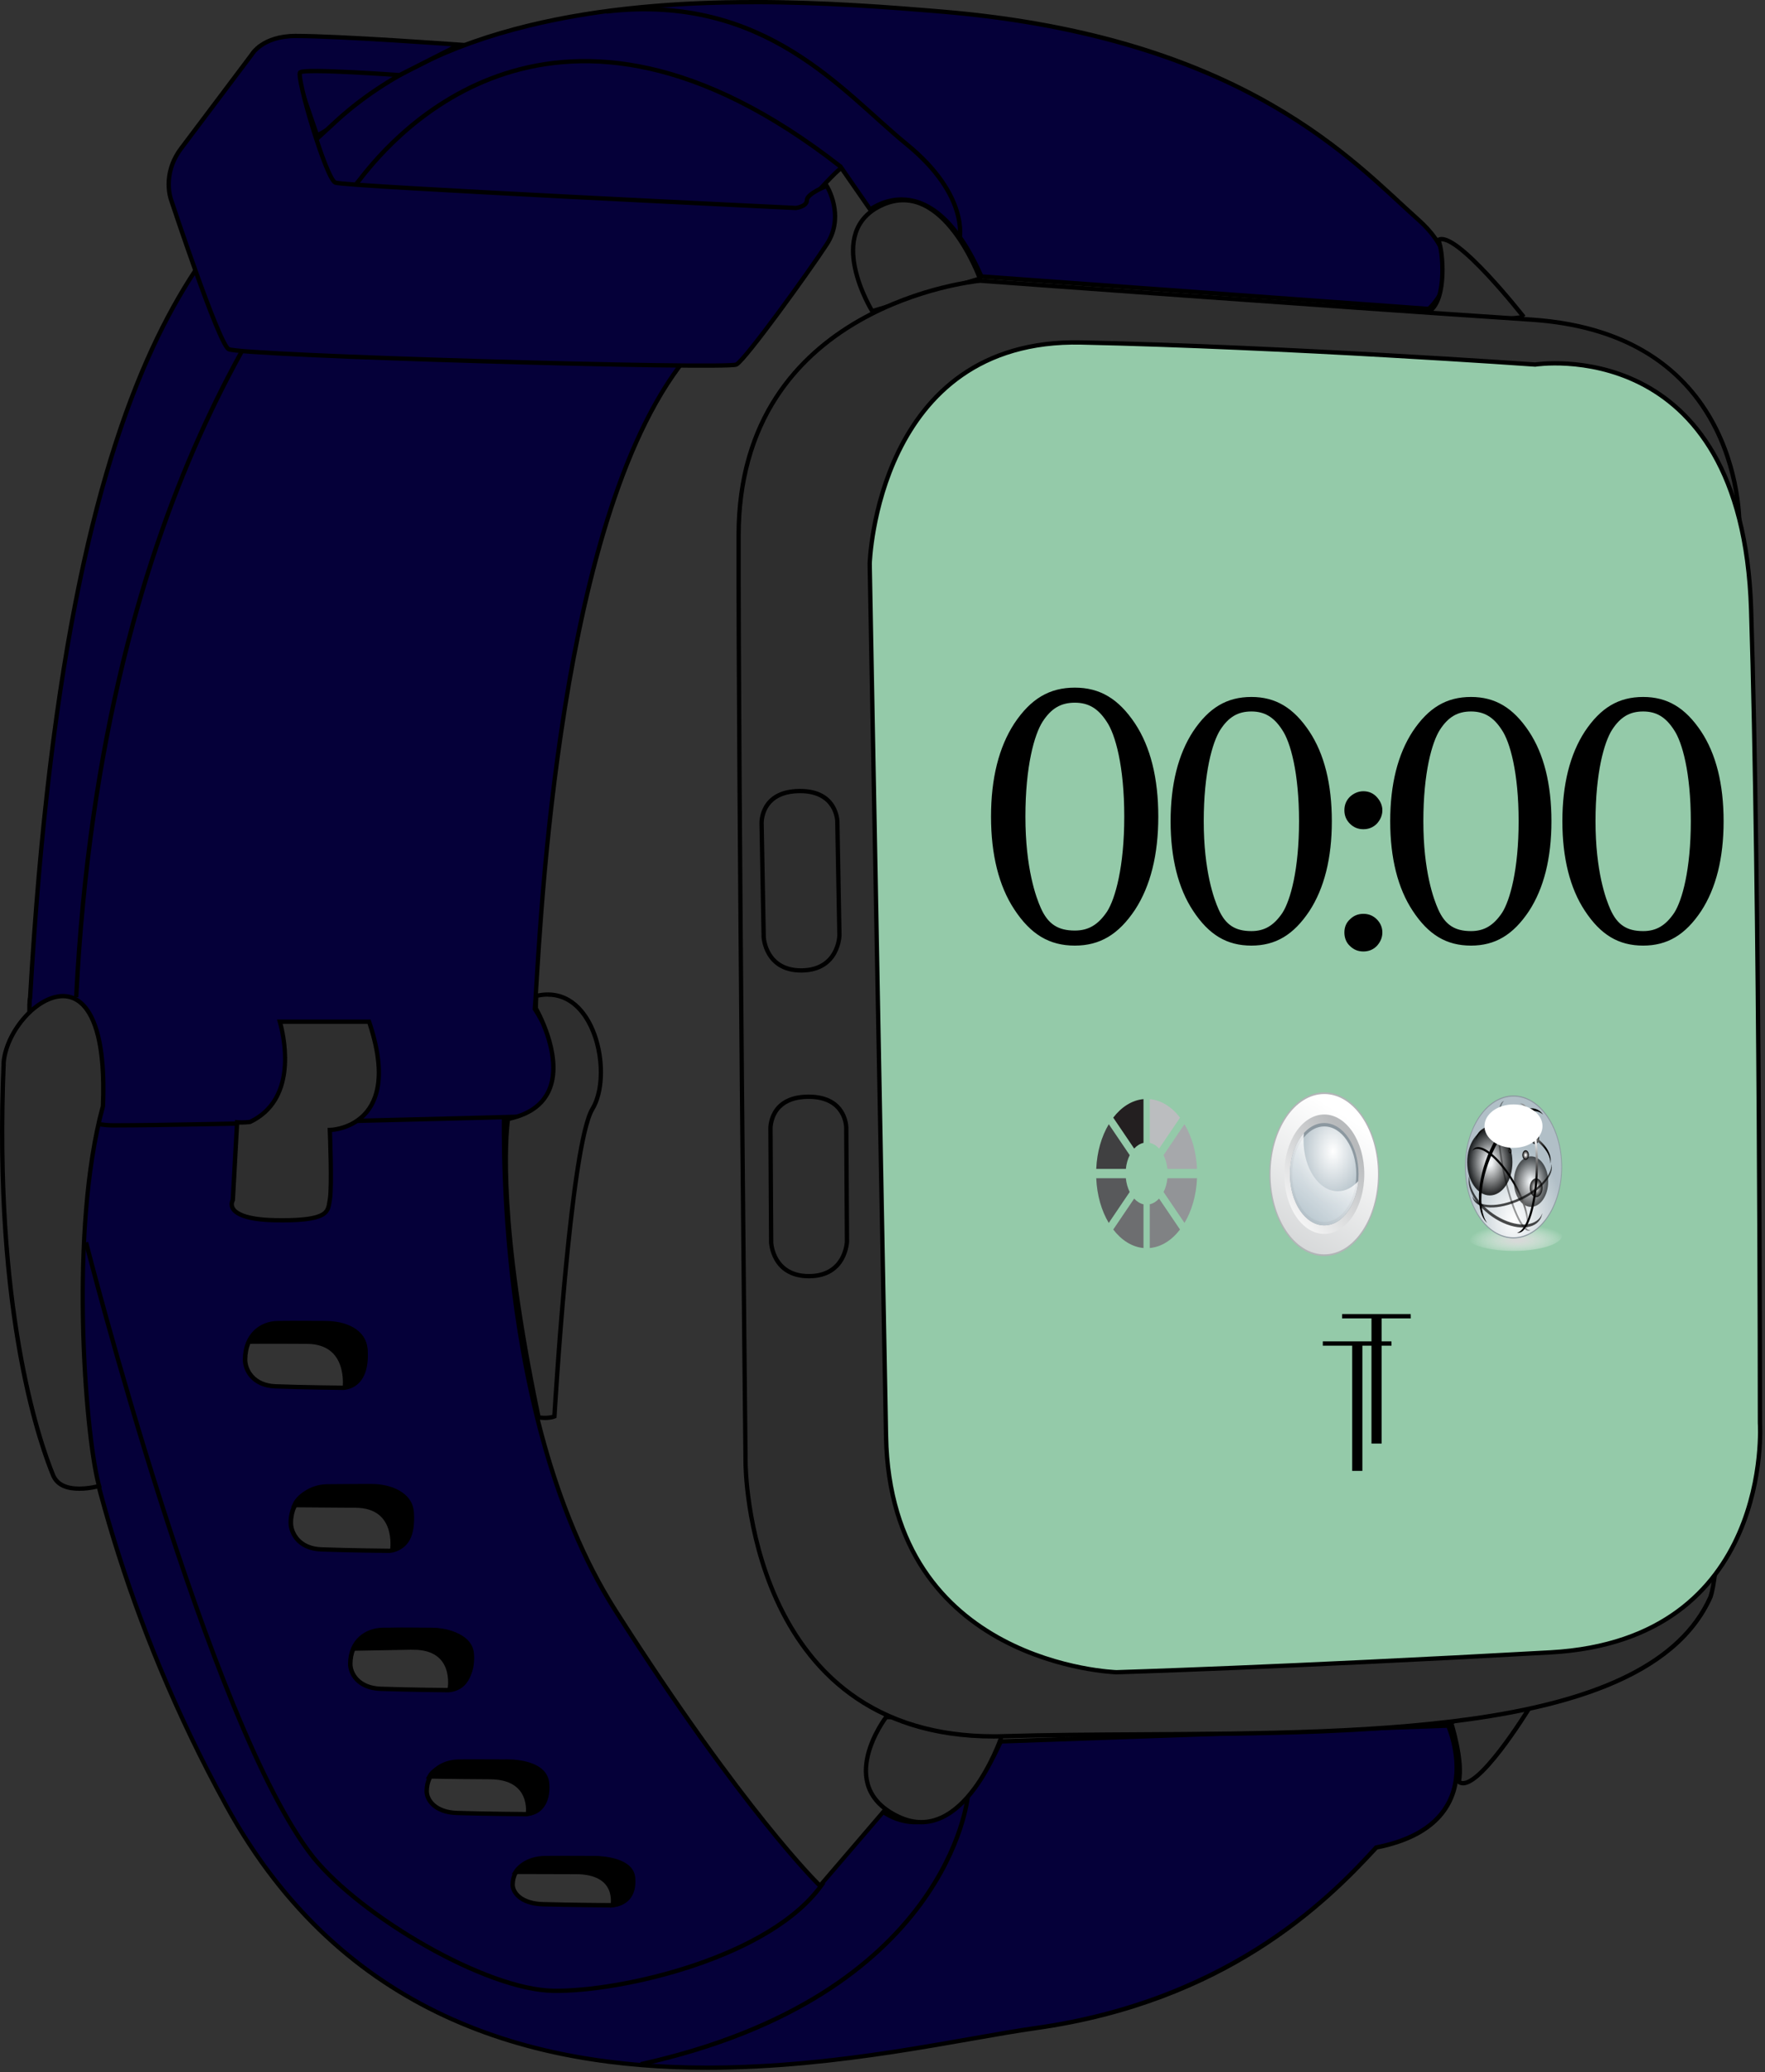 <svg width="409" height="480" viewBox="0 0 409 480" fill="none" xmlns="http://www.w3.org/2000/svg">
<rect x="0" y="0" width="409" height="480" fill="#333333" stroke="none"/>
<g clip-path="url(#clip0_17_670)">
<path d="M73.49 31.412L68.45 16.697C68.45 16.697 75.98 11.845 92.71 16.377C93.67 20.148 73.5 31.412 73.5 31.412H73.49Z" fill="#050039" stroke="black" stroke-miterlimit="10"/>
<path d="M163.93 479C187.03 479 209.2 475.098 225.38 472.257C230.95 471.276 235.76 470.426 239.94 469.846C286.42 463.313 309.94 437.743 318.79 428.109L318.9 427.989L319.06 427.959C327.47 426.279 333.09 422.757 335.77 417.485C339.52 410.112 336.3 401.469 335.6 399.758L231.92 403.42C224.89 418.866 217.29 422.117 212.15 422.117C208.4 422.117 205.65 420.446 204.67 419.746L190.01 436.843L189.63 436.473C189.46 436.303 171.89 419.046 142.58 373.038C114.55 329.04 116.66 259.112 116.95 252.22L12.98 255.771C12.46 262.134 7.51 336.633 52.55 418.506C74.94 459.212 111.38 479.01 163.94 479.01L163.93 479ZM137.4 430.42C139.49 430.42 146.34 430.75 146.69 435.062C146.85 437.013 146.45 438.553 145.51 439.644C144.39 440.944 142.74 441.295 141.55 441.365C141.38 441.365 132.15 441.305 125.78 441.125C120.57 440.984 118.73 438.303 118.76 436.543C118.83 432.371 122.59 430.47 126.28 430.42C127.48 430.41 129.07 430.4 130.67 430.4C133.8 430.4 136.92 430.42 137.01 430.42C137.01 430.42 137.16 430.42 137.41 430.42H137.4ZM117.49 408.061C119.58 408.061 126.43 408.432 126.78 413.233C126.95 415.534 126.49 417.315 125.44 418.526C124.32 419.816 122.76 420.176 121.65 420.256C121.46 420.256 112.24 420.186 105.87 419.986C100.66 419.826 98.82 416.855 98.85 414.894C98.92 410.242 102.68 408.111 106.37 408.071C107.57 408.061 109.16 408.051 110.76 408.051C113.89 408.051 117 408.071 117.1 408.071C117.1 408.071 117.25 408.071 117.5 408.071L117.49 408.061ZM99.79 377.559C104.1 377.559 108.81 379.11 109.08 383.482C109.51 390.344 105.64 391.395 103.95 391.525C103.73 391.525 94.53 391.445 88.16 391.215C82.95 391.025 81.11 387.633 81.14 385.392C81.21 380.06 84.97 377.619 88.65 377.559C89.85 377.539 91.44 377.539 93.04 377.539C96.16 377.539 99.27 377.559 99.38 377.559C99.38 377.559 99.53 377.559 99.78 377.559H99.79ZM86.02 344.256C90.33 344.256 95.04 345.927 95.31 350.609C95.72 357.711 92.27 359.072 90.18 359.252C89.95 359.252 80.75 359.172 74.39 358.922C69.19 358.722 67.34 355.08 67.37 352.68C67.44 347.277 71.62 344.396 75.72 344.326C79.25 344.276 85.45 344.266 85.61 344.266C85.61 344.266 85.77 344.266 86.02 344.266V344.256ZM75.43 306.491C79.74 306.491 84.45 308.162 84.72 312.844C85.13 319.947 81.68 321.307 79.59 321.487C79.36 321.487 70.16 321.407 63.8 321.157C58.6 320.957 56.75 317.316 56.78 314.915C56.85 309.182 60.61 306.561 64.29 306.501C65.49 306.481 67.09 306.481 68.68 306.481C71.8 306.481 74.9 306.501 75.02 306.501C75.02 306.501 75.18 306.501 75.42 306.501L75.43 306.491Z" fill="#050039"/>
<path d="M116.41 252.73L13.42 256.252C13.1 260.333 12.04 278.47 15.49 304.581C19.1 331.921 28.53 373.828 52.97 418.266C65.2 440.494 82.15 456.751 103.37 466.605C120.64 474.618 140.44 478.509 163.93 478.509C187.42 478.509 209.13 474.618 225.29 471.767C230.87 470.786 235.68 469.936 239.87 469.346C286.17 462.843 309.6 437.363 318.42 427.769L318.64 427.529L318.96 427.469C327.21 425.829 332.71 422.387 335.32 417.265C338.78 410.463 336.13 402.499 335.26 400.278L232.24 403.91C225.13 419.356 217.4 422.617 212.14 422.617C208.66 422.617 206.01 421.227 204.75 420.406L190.72 436.763L190.03 437.573L189.27 436.833C189.1 436.663 171.49 419.356 142.14 373.308C126.74 349.128 120.57 317.336 118.12 294.917C115.83 273.979 116.24 257.092 116.41 252.74M75 306.011C75.06 306.011 75.21 306.011 75.42 306.011C79.96 306.011 84.92 307.802 85.21 312.834C85.66 320.647 81.46 321.847 79.63 321.998H79.58H79.53C79.44 321.998 70.17 321.907 63.77 321.667C58.21 321.447 56.24 317.516 56.27 314.915C56.35 308.852 60.35 306.071 64.28 306.011C65.35 305.991 66.83 305.981 68.68 305.981C71.69 305.981 74.69 306.001 75 306.001M90.17 359.762H90.12C90.03 359.762 80.76 359.672 74.36 359.432C68.8 359.212 66.83 355.281 66.86 352.68C66.93 346.957 71.37 343.906 75.71 343.836C79.17 343.786 85.16 343.776 85.59 343.776C85.65 343.776 85.8 343.776 86.02 343.776C90.56 343.776 95.52 345.567 95.81 350.599C96.26 358.412 92.06 359.612 90.23 359.762H90.18M99.37 377.079C99.43 377.079 99.58 377.079 99.79 377.079C104.33 377.079 109.28 378.76 109.58 383.472C110.03 390.785 105.82 391.905 103.99 392.045H103.95H103.91C103.82 392.045 94.55 391.965 88.15 391.735C82.59 391.535 80.62 387.844 80.65 385.403C80.73 379.73 84.73 377.139 88.66 377.079C89.86 377.059 91.46 377.059 93.05 377.059C96.07 377.059 99.07 377.079 99.38 377.079M117.08 407.571C117.14 407.571 117.28 407.571 117.5 407.571C119.7 407.571 126.91 407.982 127.29 413.204C127.47 415.645 126.97 417.545 125.83 418.866C124.85 419.986 123.42 420.647 121.69 420.767H121.65H121.61C121.52 420.767 112.25 420.697 105.86 420.496C100.29 420.326 98.32 417.055 98.36 414.894C98.44 409.912 102.44 407.621 106.37 407.581C107.57 407.571 109.17 407.561 110.76 407.561C113.79 407.561 116.81 407.581 117.09 407.581M137.01 429.94C137.06 429.94 137.21 429.94 137.43 429.94C139.63 429.94 146.83 430.31 147.21 435.042C147.38 437.133 146.94 438.794 145.91 439.994C144.93 441.125 143.44 441.775 141.61 441.885H141.58H141.55C141.46 441.885 132.2 441.825 125.8 441.645C120.23 441.495 118.26 438.514 118.29 436.553C118.37 432.051 122.37 429.99 126.3 429.94C127.5 429.93 129.1 429.92 130.69 429.92C133.73 429.92 136.76 429.94 137.02 429.94M117.49 251.71C117.49 251.71 113.4 326.289 143.02 372.778C172.64 419.266 190 436.123 190 436.123L204.62 419.066C204.62 419.066 207.66 421.617 212.18 421.617C217.47 421.617 224.78 418.116 231.63 402.93L335.96 399.248C335.96 399.248 346.94 422.917 319.19 428.45C307.45 441.225 284.22 464.134 240.04 470.336C223.28 472.687 194.76 479.5 163.96 479.5C123.5 479.5 79.09 467.755 52.12 418.736C4.63 332.402 12.53 255.271 12.53 255.271L117.48 251.69L117.49 251.71ZM75.06 307.012C75.06 307.012 71.89 306.992 68.72 306.992C67.13 306.992 65.54 306.992 64.34 307.012C60.74 307.072 57.39 309.613 57.32 314.925C57.29 317.126 59 320.477 63.86 320.657C70.32 320.907 79.59 320.987 79.59 320.987C81.81 320.797 84.63 319.216 84.26 312.874C83.94 307.352 77.2 306.992 75.47 306.992C75.21 306.992 75.07 306.992 75.07 306.992L75.06 307.012ZM90.18 358.772C92.4 358.582 95.22 357.001 94.85 350.659C94.53 345.137 87.79 344.777 86.06 344.777C85.8 344.777 85.66 344.777 85.66 344.777C85.66 344.777 79.38 344.777 75.78 344.837C72.18 344.897 67.99 347.378 67.92 352.7C67.89 354.901 69.6 358.252 74.46 358.432C80.92 358.682 90.19 358.762 90.19 358.762L90.18 358.772ZM99.43 378.08C99.43 378.08 96.26 378.06 93.09 378.06C91.5 378.06 89.91 378.06 88.71 378.08C85.11 378.13 81.76 380.491 81.69 385.413C81.66 387.453 83.37 390.555 88.23 390.725C94.69 390.955 103.96 391.035 103.96 391.035C106.18 390.865 108.99 389.394 108.63 383.522C108.31 378.4 101.57 378.07 99.84 378.07C99.58 378.07 99.44 378.07 99.44 378.07L99.43 378.08ZM117.13 408.572C117.13 408.572 113.96 408.552 110.79 408.552C109.2 408.552 107.61 408.552 106.41 408.572C102.81 408.612 99.46 410.653 99.39 414.904C99.36 416.665 101.07 419.346 105.93 419.496C112.39 419.696 121.66 419.766 121.66 419.766C123.88 419.616 126.7 418.356 126.33 413.274C126.01 408.852 119.27 408.572 117.54 408.572C117.28 408.572 117.14 408.572 117.14 408.572H117.13ZM137.04 430.931C137.04 430.931 133.87 430.911 130.7 430.911C129.11 430.911 127.52 430.911 126.32 430.931C122.72 430.971 119.37 432.781 119.3 436.553C119.27 438.113 120.98 440.494 125.84 440.624C132.3 440.805 141.57 440.865 141.57 440.865C143.79 440.735 146.61 439.604 146.24 435.102C145.92 431.181 139.18 430.921 137.45 430.921C137.19 430.921 137.05 430.921 137.05 430.921L137.04 430.931Z" fill="black"/>
<path d="M26.39 260.703C46.69 260.703 118.36 258.752 121.75 258.662C122.43 258.282 126.66 255.761 128.09 250.569C129.4 245.787 128.03 240.175 124.02 233.882L123.93 233.742V233.572C124.04 232.442 124.16 230.551 124.32 227.92C128.65 156.862 139.73 108.833 157.23 85.174C186.04 46.238 194.22 39.495 194.55 39.235L194.97 38.905L201.66 48.549C202.67 47.839 205.34 46.228 208.92 46.228C213.81 46.228 220.98 49.329 227.41 64.055C242.19 65.116 326.31 71.228 331.07 71.568C331.81 70.888 335.11 67.597 335.19 62.855C335.26 58.833 333.04 54.801 328.61 50.86C327.33 49.73 325.97 48.459 324.5 47.098C308.72 32.493 282.32 8.053 218.35 2.701C205.57 1.63 190.6 0.49 174.69 0.49C129.33 0.49 97.47 9.694 77.29 28.621C75.31 30.472 73.29 32.273 71.15 34.183C58.99 45.008 45.21 57.282 33.24 85.374C19.32 118.037 10.73 165.705 6.99 231.091V231.161L6.97 231.221C6.75 231.902 6.21 245.167 12.46 253.75C15.82 258.362 20.51 260.703 26.41 260.703H26.39Z" fill="#050039"/>
<path d="M174.69 1C154.57 1 137.49 2.781 122.49 6.453C103.79 11.024 88.7 18.607 77.63 28.991C75.65 30.852 73.62 32.653 71.48 34.564C59.36 45.358 45.62 57.583 33.69 85.574C19.79 118.187 11.22 165.796 7.48 231.121V231.232L7.44 231.362C7.21 232.292 6.77 245.687 13.24 253.981C16.47 258.112 20.89 260.203 26.4 260.203C46.49 260.203 116.91 258.292 121.62 258.162C122.49 257.662 126.31 255.221 127.62 250.419C128.89 245.777 127.54 240.305 123.6 234.153L123.42 233.863L123.45 233.522C123.55 232.402 123.66 230.511 123.82 227.89C124.59 215.255 126.19 188.955 130.93 160.764C136.83 125.65 145.55 100.12 156.83 84.874C185.68 45.878 193.91 39.105 194.24 38.835L195.08 38.165L195.69 39.045L201.79 47.849C203.07 47.029 205.62 45.718 208.92 45.718C213.93 45.718 221.24 48.829 227.75 63.565C243.06 64.666 324.22 70.558 330.89 71.048C331.8 70.168 334.63 67.107 334.7 62.825C334.76 58.963 332.6 55.052 328.29 51.22C327.01 50.08 325.63 48.809 324.17 47.459C316.52 40.376 306.03 30.672 289.47 22.039C269.9 11.845 245.96 5.502 218.31 3.191C205.54 2.121 190.58 0.99 174.69 0.99M174.69 -0.01C191.13 -0.01 206.43 1.2 218.39 2.201C288.68 8.073 314.36 37.515 328.94 50.48C342.64 62.655 331.24 72.079 331.24 72.079C331.24 72.079 241.37 65.546 227.07 64.525C220.83 50.08 213.96 46.728 208.91 46.728C204.53 46.728 201.53 49.26 201.53 49.26L194.85 39.626C194.85 39.626 186.72 46.138 157.62 85.474C128.51 124.809 125.45 221.868 124.43 233.622C136.17 252.01 121.88 259.163 121.88 259.163C121.88 259.163 47.33 261.203 26.39 261.203C5.45 261.203 5.96 232.592 6.48 231.061C15.67 70.658 52.44 51.25 76.95 28.261C101.53 5.202 140.58 -5.80572e-06 174.69 -5.80572e-06V-0.01Z" fill="black"/>
<path d="M71.13 310.823C61.1 310.763 58 310.823 57.97 310.823C59.27 307.872 62.09 306.711 64.27 306.621C67.21 306.491 74.99 306.621 74.99 306.621C74.99 306.621 84.23 306.331 84.62 312.594C84.94 317.806 83.25 320.717 79.9 321.337C79.9 321.337 81.22 310.883 71.13 310.823V310.823Z" fill="black" stroke="black" stroke-miterlimit="10"/>
<path d="M82.37 348.788C72.34 348.728 68.25 348.678 68.22 348.678C69.52 345.727 73.32 344.676 75.51 344.576C78.45 344.446 86.23 344.576 86.23 344.576C86.23 344.576 95.04 344.196 95.42 350.449C95.74 355.661 94.25 358.402 90.9 359.022C90.9 359.022 92.45 348.848 82.37 348.788V348.788Z" fill="black" stroke="black" stroke-miterlimit="10"/>
<path d="M95.85 381.671C85.82 381.611 82.22 381.591 82.19 381.601C83.49 378.96 86.81 377.71 89 377.62C91.94 377.51 99.74 377.6 99.74 377.6C99.74 377.6 108.95 377.59 109.34 383.202C109.66 387.874 107.59 390.605 104.23 391.165C104.23 391.165 105.93 381.741 95.84 381.681L95.85 381.671Z" fill="black" stroke="black" stroke-miterlimit="10"/>
<path d="M113.56 411.693C103.53 411.643 99.55 411.523 99.52 411.523C100.82 409.192 104.52 408.452 106.7 408.372C109.64 408.272 117.42 408.372 117.42 408.372C117.42 408.372 126.23 408.071 126.61 413.003C126.93 417.115 125.69 419.716 122.34 420.206C122.34 420.206 123.64 411.743 113.56 411.693V411.693Z" fill="black" stroke="black" stroke-miterlimit="10"/>
<path d="M133.47 433.682C123.44 433.642 119.52 433.652 119.49 433.652C120.79 431.581 124.43 430.571 126.62 430.501C129.56 430.411 137.39 430.481 137.39 430.481C137.39 430.481 146.15 430.461 146.53 434.842C146.85 438.494 145.32 440.915 141.97 441.355C141.97 441.355 143.56 433.722 133.48 433.672L133.47 433.682Z" fill="black" stroke="black" stroke-miterlimit="10"/>
<path d="M222.35 55.392C222.35 55.392 224.69 45.288 210.05 33.373C195.41 21.458 177.43 -1.611 140.52 2.661" stroke="black" stroke-miterlimit="10"/>
<path d="M60.26 10.674C60.26 10.674 57.88 12.595 60.26 20.088C62.64 27.581 68.77 43.177 68.77 43.177C68.77 43.177 71.62 50.48 86.81 51.42C105.53 53.121 180.79 55.392 180.79 55.392C180.79 55.392 189.75 57.533 193.35 52.081" stroke="black" stroke-miterlimit="10"/>
<path d="M74.33 48.749L52.94 80.882" stroke="black" stroke-miterlimit="10"/>
<path d="M224.24 416.265C224.24 416.265 219.91 462.383 148.47 478.199" stroke="black" stroke-miterlimit="10"/>
<path d="M19.94 287.814C19.94 287.814 48.35 399.638 72.6 430.29C83.83 444.086 112.58 460.942 128.21 461.193C143.84 461.453 179.07 453.47 190.81 436.093" stroke="black" stroke-miterlimit="10"/>
<path d="M194.79 38.605C128.55 -13.155 90.92 31.973 83.75 41.116C69.54 59.254 23.65 111.354 17.66 231.001" stroke="black" stroke-miterlimit="10"/>
<path d="M92.58 17.407C92.58 17.407 70.49 15.806 69.54 16.767C68.59 17.727 75.54 41.416 77.71 42.307C79.88 43.197 184.43 48.179 184.43 48.179C184.43 48.179 186.98 47.879 186.98 46.368C186.98 44.858 191.58 43.067 191.58 43.067C191.58 43.067 195.92 49.96 191.58 56.602C187.24 63.245 172.77 83.253 170.65 84.443C168.53 85.634 55.33 82.413 52.95 80.872C50.57 79.331 39.67 46.368 39.67 46.368C39.67 46.368 37.37 40.516 41.97 34.384C46.57 28.251 58.31 12.675 58.31 12.675C58.31 12.675 60.7 8.333 68.52 8.333C78.73 8.333 106.49 10.354 106.49 10.354L92.59 17.407H92.58Z" fill="#050039" stroke="black" stroke-miterlimit="10"/>
<path d="M227.07 64.536C227.07 64.536 218.67 41.246 204.6 47.419C190.64 53.551 202.12 72.089 202.12 72.089L227.07 64.536Z" fill="#2E2E2E" stroke="black" stroke-miterlimit="10"/>
<path d="M353.1 73.439C353.1 73.439 337.24 53.171 333.29 55.592C334.44 58.023 335.33 69.418 331.25 72.089C334.06 76.16 353.11 73.439 353.11 73.439" fill="#2E2E2E"/>
<path d="M353.1 73.439C353.1 73.439 337.24 53.171 333.29 55.592C334.44 58.023 335.33 69.418 331.25 72.089C334.06 76.16 353.11 73.439 353.11 73.439" stroke="black" stroke-miterlimit="10"/>
<path d="M231.93 402.729C231.93 402.729 223.24 427.999 208.18 420.847C193.12 413.694 205.33 397.798 205.33 397.798C205.33 397.798 232.45 397.387 231.93 402.729Z" fill="#2E2E2E" stroke="black" stroke-miterlimit="10"/>
<path d="M354.26 395.887C354.26 395.887 341.95 415.985 338.03 412.753C339.14 408.071 336.26 399.048 336.26 399.048C336.26 399.048 351.97 391.665 354.26 395.887" fill="#2E2E2E"/>
<path d="M354.26 395.887C354.26 395.887 341.95 415.985 338.03 412.753C339.14 408.071 336.26 399.048 336.26 399.048C336.26 399.048 351.97 391.665 354.26 395.887" stroke="black" stroke-miterlimit="10"/>
<path d="M230.25 402.249C231.05 402.249 231.85 402.239 232.67 402.209C242.66 401.909 253.2 401.849 264.36 401.789C319.74 401.479 382.5 401.129 396.38 369.916C402.5 352.249 403.05 124.649 403.06 122.348C403.06 122.218 403.42 110.924 397.67 99.389C392.38 88.775 380.65 75.76 354.87 74.049C305.03 70.758 227.81 65.085 227.04 65.025C226.98 65.035 212.96 66.346 199.12 74.259C186.39 81.532 171.2 96.068 171.16 123.959C171.07 177.82 172.76 337.243 172.77 338.844C172.77 339.004 172.86 354.92 179.99 370.616C189.52 391.605 206.44 402.239 230.27 402.239L230.25 402.249Z" fill="#2E2E2E"/>
<path d="M227.08 65.536C225.95 65.646 212.55 67.147 199.33 74.72C191.3 79.311 184.9 85.224 180.32 92.266C174.59 101.08 171.67 111.744 171.65 123.959C171.56 177.82 173.24 337.233 173.26 338.854C173.26 339.014 173.34 354.79 180.42 370.387C184.56 379.5 190.24 386.763 197.32 391.955C206.16 398.448 217.25 401.749 230.26 401.749C231.05 401.749 231.86 401.739 232.66 401.709C242.65 401.409 253.19 401.349 264.35 401.289C319.55 400.979 382.12 400.629 395.91 369.756C402 351.839 402.56 124.649 402.56 122.318C402.56 122.208 402.91 111.004 397.2 99.579C389.58 84.323 375.32 75.91 354.83 74.549C305.73 71.308 230.06 65.746 227.08 65.526M227.07 64.525C227.07 64.525 304.49 70.218 354.9 73.549C405.31 76.89 403.56 122.358 403.56 122.358C403.56 122.358 403.07 352.139 396.84 370.126C380.06 407.861 293.12 400.909 232.69 402.719C231.87 402.739 231.06 402.759 230.26 402.759C172.27 402.759 172.27 338.864 172.27 338.864C172.27 338.864 170.57 178.461 170.66 123.969C170.75 69.478 227.08 64.546 227.08 64.546L227.07 64.525Z" fill="black"/>
<path d="M187.53 295.627C195.92 295.577 196.26 287.904 196.27 287.584L196.11 261.263C196.11 261.263 196.1 258.432 194.04 256.361C192.52 254.841 190.29 254.07 187.38 254.07C184.34 254.09 182.08 254.881 180.57 256.431C178.53 258.532 178.55 261.333 178.55 261.363L178.71 287.854C178.72 288.154 179.15 295.637 187.45 295.637H187.53V295.627Z" fill="#2E2E2E"/>
<path d="M187.37 253.57V254.571H187.28C184.48 254.591 182.35 255.331 180.93 256.772C179.03 258.712 179.04 261.333 179.04 261.373L179.2 287.814C179.21 288.114 179.64 295.137 187.44 295.137H187.52C195.41 295.087 195.75 287.884 195.76 287.614L195.6 261.263C195.6 260.993 195.51 254.571 187.37 254.571V253.57M187.37 253.57C196.66 253.57 196.6 261.263 196.6 261.263L196.76 287.604C196.76 287.604 196.52 296.087 187.53 296.137C187.5 296.137 187.47 296.137 187.44 296.137C178.55 296.137 178.2 287.854 178.2 287.854L178.04 261.373C178.04 261.373 177.87 253.62 187.27 253.57C187.3 253.57 187.34 253.57 187.37 253.57V253.57Z" fill="black"/>
<path d="M185.89 224.819C194.3 224.659 194.52 216.986 194.52 216.666L194.03 190.345C194.03 190.055 193.87 183.262 185.41 183.262H185.11C182.17 183.322 179.92 184.143 178.43 185.713C176.41 187.834 176.47 190.645 176.47 190.675L176.97 217.156C176.99 217.456 177.5 224.829 185.63 224.829H185.89V224.819Z" fill="#2E2E2E"/>
<path d="M185.42 183.753C185.32 183.753 185.23 183.753 185.13 183.753C182.33 183.803 180.21 184.573 178.81 186.034C176.93 187.994 176.98 190.615 176.98 190.655L177.47 217.096C177.49 217.386 177.95 224.309 185.63 224.309H185.88C193.77 224.159 194.02 216.946 194.02 216.676L193.53 190.335C193.53 190.065 193.35 183.753 185.41 183.753M185.41 182.752C194.49 182.752 194.53 190.325 194.53 190.325L195.02 216.656C195.02 216.656 194.88 225.139 185.9 225.309C185.81 225.309 185.72 225.309 185.63 225.309C176.91 225.309 176.47 217.146 176.47 217.146L175.98 190.675C175.98 190.675 175.71 182.932 185.11 182.752C185.22 182.752 185.32 182.752 185.42 182.752H185.41Z" fill="black"/>
<path d="M65.47 282.692C75.7 282.692 75.98 280.821 76.38 278.23L76.45 277.8C76.95 274.749 76.45 262.374 76.45 262.254L76.43 261.753L76.93 261.733C76.98 261.733 82.44 261.423 85.57 256.821C88.57 252.41 88.55 245.637 85.53 236.683H64.86C65.78 239.965 69.15 254.541 58.02 259.883L57.95 259.923H57.87C57.25 260.013 56.63 260.053 56.04 260.053C55.6 260.053 55.23 260.033 54.96 260.003L53.96 278.04L53.9 278.14C53.9 278.14 53.43 279.04 53.98 279.981C54.54 280.931 56.54 282.552 63.69 282.692C64.32 282.702 64.92 282.712 65.48 282.712L65.47 282.692Z" fill="#2E2E2E"/>
<path d="M65.5 237.174C66.6 241.476 69.08 255.111 58.23 260.323L58.08 260.393L57.92 260.413C57.28 260.493 56.64 260.533 56.03 260.533C55.81 260.533 55.6 260.533 55.42 260.523L54.46 277.94L54.44 278.17L54.34 278.36C54.3 278.43 54.01 279.05 54.41 279.731C54.82 280.421 56.55 282.042 63.69 282.182C64.32 282.192 64.91 282.202 65.48 282.202C70.13 282.202 73.08 281.792 74.5 280.941C75.52 280.331 75.67 279.611 75.89 278.16L75.96 277.72C76.45 274.719 75.96 262.394 75.95 262.274L75.91 261.283L76.9 261.233C76.95 261.233 82.17 260.923 85.15 256.532C88.01 252.31 88.01 245.807 85.16 237.184H65.5M64.18 236.183H85.88C94.56 261.473 76.94 262.234 76.94 262.234C76.94 262.234 77.45 274.749 76.94 277.88C76.45 280.861 76.66 283.192 65.47 283.192C64.9 283.192 64.3 283.192 63.66 283.172C50.64 282.912 53.45 277.88 53.45 277.88L54.47 259.423C54.47 259.423 55.04 259.533 56.02 259.533C56.51 259.533 57.11 259.503 57.79 259.423C70.05 253.55 64.17 236.183 64.17 236.183H64.18Z" fill="black"/>
<path d="M18.39 344.867C20.31 344.867 22.12 344.466 22.95 344.256C19.77 332.872 15.95 284.983 23.84 256.281C24.47 241.526 21.71 235.403 19.28 232.862C17.95 231.472 16.37 230.771 14.59 230.771C8.71 230.771 1.65 238.564 0.85 245.937C-1.56 302.98 9 333.682 12.29 341.735C13.14 343.816 15.19 344.877 18.38 344.877L18.39 344.867Z" fill="#2E2E2E"/>
<path d="M14.6 231.261C8.94 231.261 2.15 238.804 1.36 245.957C-1.04 302.91 9.48 333.512 12.76 341.545C13.53 343.426 15.42 344.376 18.39 344.376C19.94 344.376 21.42 344.106 22.34 343.896C19.18 331.631 15.57 284.593 23.35 256.201C23.96 241.656 21.29 235.673 18.93 233.202C17.7 231.922 16.24 231.261 14.6 231.261M14.6 230.261C20.23 230.261 25.19 236.814 24.35 256.351C16.18 285.983 20.52 334.642 23.58 344.596C23.58 344.596 21.11 345.367 18.39 345.367C15.67 345.367 12.96 344.666 11.83 341.915C9.53 336.293 -2.18 305.901 0.36 245.877C1.16 238.464 8.3 230.261 14.6 230.261V230.261Z" fill="black"/>
<path d="M126.26 328.45C127.38 328.45 128.12 328.24 128.47 328.11C128.78 322.808 132.3 265.085 137.28 256.861C140.22 252.01 139.79 242.726 136.34 236.593C134.74 233.762 131.82 230.381 126.94 230.381C126.09 230.381 125.2 230.491 124.29 230.701C124.22 231.201 124.17 232.472 124.17 233.592C124.9 234.893 130.54 245.297 127.17 252.68C125.63 256.051 122.46 258.242 117.72 259.212C117.32 261.963 115.06 282.011 124.8 328.35C125.3 328.42 125.79 328.46 126.25 328.46L126.26 328.45Z" fill="#2E2E2E"/>
<path d="M126.94 229.881V230.881C126.23 230.881 125.5 230.961 124.75 231.111C124.7 231.672 124.67 232.612 124.67 233.462C125.64 235.213 131.01 245.477 127.63 252.89C126.06 256.331 122.88 258.592 118.17 259.633C117.69 263.364 115.89 283.372 125.22 327.91C125.58 327.95 125.92 327.97 126.26 327.97C127.05 327.97 127.62 327.86 127.99 327.76C128.41 320.707 131.9 264.795 136.86 256.622C139.72 251.9 139.28 242.856 135.91 236.864C134.38 234.143 131.58 230.901 126.95 230.901V229.901M126.95 229.901C138.86 229.901 142.45 249.339 137.72 257.142C132.61 265.575 128.96 328.47 128.96 328.47C128.96 328.47 128.08 328.97 126.27 328.97C125.73 328.97 125.11 328.92 124.4 328.81C113.68 277.97 117.29 258.802 117.29 258.802C136.18 255.231 123.67 233.743 123.67 233.743C123.67 233.743 123.67 230.291 123.93 230.291C124.99 230.021 126 229.901 126.95 229.901V229.901Z" fill="black"/>
<path d="M205.32 332.722L201.53 130.602C201.53 130.602 203.06 78.321 250.55 79.341C298.04 80.362 355.74 84.453 355.74 84.453C355.74 84.453 403.74 76.79 405.78 141.156C407.82 205.521 407.83 329.66 407.83 329.66C407.83 329.66 411.23 379.89 359.32 382.792C297.02 386.263 258.72 387.393 258.72 387.393C258.72 387.393 206.31 385.833 205.32 332.732V332.722Z" fill="#94CAA9" stroke="black" stroke-miterlimit="10"/>
<path d="M310.99 305.421H317.81V334.422H320.17V305.421H326.92L326.9 304.42H311V305.421H310.99Z" fill="black"/>
<path d="M306.52 311.743H313.34V340.745H315.7V311.743H322.45L322.43 310.743H306.53V311.743H306.52Z" fill="black"/>
<path d="M367.247 169.46C370.927 163.94 375.087 161.46 380.767 161.46C386.367 161.46 390.527 163.94 394.207 169.46C397.647 174.66 399.407 181.62 399.407 190.26C399.407 198.82 397.647 205.78 394.207 211.06C390.527 216.58 386.367 219.06 380.767 219.06C375.087 219.06 370.927 216.58 367.247 210.98C363.807 205.78 362.047 198.74 362.047 190.26C362.047 181.7 363.807 174.74 367.247 169.46ZM380.767 215.7C383.807 215.7 385.967 214.42 387.967 211.46C389.807 208.58 391.807 201.46 391.807 190.26C391.807 178.98 389.807 171.86 387.887 169.06C385.967 166.1 383.807 164.82 380.767 164.82C377.647 164.82 375.487 166.1 373.567 169.06C371.727 171.94 369.727 178.98 369.727 190.26C369.727 201.86 372.127 208.34 373.167 210.66C374.767 214.26 377.007 215.7 380.767 215.7ZM327.35 169.46C331.03 163.94 335.19 161.46 340.87 161.46C346.47 161.46 350.63 163.94 354.31 169.46C357.75 174.66 359.51 181.62 359.51 190.26C359.51 198.82 357.75 205.78 354.31 211.06C350.63 216.58 346.47 219.06 340.87 219.06C335.19 219.06 331.03 216.58 327.35 210.98C323.91 205.78 322.15 198.74 322.15 190.26C322.15 181.7 323.91 174.74 327.35 169.46ZM340.87 215.7C343.91 215.7 346.07 214.42 348.07 211.46C349.91 208.58 351.91 201.46 351.91 190.26C351.91 178.98 349.91 171.86 347.99 169.06C346.07 166.1 343.91 164.82 340.87 164.82C337.75 164.82 335.59 166.1 333.67 169.06C331.83 171.94 329.83 178.98 329.83 190.26C329.83 201.86 332.23 208.34 333.27 210.66C334.87 214.26 337.11 215.7 340.87 215.7ZM320.333 216.02C320.333 217.22 319.853 218.26 319.053 219.14C318.173 220.02 317.133 220.42 315.933 220.42C314.733 220.42 313.693 220.02 312.813 219.14C311.933 218.34 311.533 217.22 311.533 216.02C311.533 214.82 311.933 213.78 312.813 212.98C313.693 212.1 314.733 211.7 315.933 211.7C317.133 211.7 318.173 212.1 319.053 212.98C319.853 213.78 320.333 214.82 320.333 216.02ZM320.333 187.7C320.333 188.9 319.853 189.94 319.053 190.82C318.173 191.7 317.133 192.1 315.933 192.1C314.733 192.1 313.693 191.7 312.813 190.82C311.933 189.94 311.533 188.9 311.533 187.7C311.533 186.5 311.933 185.46 312.813 184.58C313.693 183.78 314.733 183.3 315.933 183.3C317.213 183.3 318.253 183.78 319.053 184.66C319.853 185.54 320.333 186.58 320.333 187.7ZM276.463 169.46C280.143 163.94 284.303 161.46 289.983 161.46C295.583 161.46 299.743 163.94 303.423 169.46C306.863 174.66 308.623 181.62 308.623 190.26C308.623 198.82 306.863 205.78 303.423 211.06C299.743 216.58 295.583 219.06 289.983 219.06C284.303 219.06 280.143 216.58 276.463 210.98C273.023 205.78 271.263 198.74 271.263 190.26C271.263 181.7 273.023 174.74 276.463 169.46ZM289.983 215.7C293.023 215.7 295.183 214.42 297.183 211.46C299.023 208.58 301.023 201.46 301.023 190.26C301.023 178.98 299.023 171.86 297.103 169.06C295.183 166.1 293.023 164.82 289.983 164.82C286.863 164.82 284.703 166.1 282.783 169.06C280.943 171.94 278.943 178.98 278.943 190.26C278.943 201.86 281.343 208.34 282.383 210.66C283.983 214.26 286.223 215.7 289.983 215.7ZM235.042 167.6C238.86 161.873 243.176 159.3 249.069 159.3C254.879 159.3 259.195 161.873 263.013 167.6C266.582 172.995 268.408 180.216 268.408 189.18C268.408 198.061 266.582 205.282 263.013 210.76C259.195 216.487 254.879 219.06 249.069 219.06C243.176 219.06 238.86 216.487 235.042 210.677C231.473 205.282 229.647 197.978 229.647 189.18C229.647 180.299 231.473 173.078 235.042 167.6ZM249.069 215.574C252.223 215.574 254.464 214.246 256.539 211.175C258.448 208.187 260.523 200.8 260.523 189.18C260.523 177.477 258.448 170.09 256.456 167.185C254.464 164.114 252.223 162.786 249.069 162.786C245.832 162.786 243.591 164.114 241.599 167.185C239.69 170.173 237.615 177.477 237.615 189.18C237.615 201.215 240.105 207.938 241.184 210.345C242.844 214.08 245.168 215.574 249.069 215.574Z" fill="black"/>
<g clip-path="url(#clip1_17_670)">
<path d="M266.441 254.621C269.119 254.871 271.556 256.446 273.448 258.914L268.599 266.078C267.975 265.396 267.24 264.935 266.441 264.762V254.621Z" fill="#BBBDBF"/>
<path d="M277.38 272.955C277.218 276.911 276.145 280.513 274.481 283.307L269.632 276.143C270.094 275.221 270.406 274.136 270.523 272.955H277.38V272.955Z" fill="#929497"/>
<path d="M274.475 260.441C276.145 263.235 277.218 266.827 277.38 270.794H270.523C270.399 269.612 270.087 268.527 269.626 267.605L274.475 260.441Z" fill="#A6A8AB"/>
<path d="M257.964 258.914C259.862 256.446 262.293 254.871 264.978 254.621V264.762C264.178 264.935 263.444 265.406 262.82 266.078L257.971 258.914H257.964Z" fill="#231F20"/>
<path d="M261.78 276.143L256.931 283.307C255.261 280.513 254.195 276.911 254.032 272.955H260.889C261.013 274.136 261.325 275.221 261.78 276.143V276.143Z" fill="#58595B"/>
<path d="M254.032 270.794C254.195 266.837 255.267 263.235 256.937 260.441L261.786 267.605C261.325 268.527 261.013 269.612 260.896 270.794H254.039H254.032Z" fill="#404041"/>
<path d="M273.441 284.834C271.55 287.303 269.112 288.878 266.434 289.118V278.986C267.234 278.803 267.968 278.342 268.592 277.67L273.441 284.834Z" fill="#808284"/>
<path d="M264.978 289.118C262.3 288.878 259.862 287.293 257.971 284.834L262.82 277.67C263.444 278.352 264.178 278.813 264.978 278.995V289.127V289.118Z" fill="#6D6E70"/>
</g>
<g clip-path="url(#clip2_17_670)">
<path style="mix-blend-mode:multiply" d="M339.472 286.173C339.472 288.174 344.508 289.795 350.723 289.795C356.938 289.795 361.97 288.174 361.97 286.173C361.97 284.173 356.935 282.552 350.719 282.552C344.504 282.552 339.469 284.173 339.469 286.173H339.472Z" fill="url(#paint0_radial_17_670)"/>
<path d="M350.719 286.754C356.877 286.754 361.885 279.386 361.885 270.332C361.885 261.278 356.877 253.906 350.719 253.906C344.562 253.906 339.554 261.273 339.554 270.332C339.554 279.391 344.562 286.759 350.719 286.759V286.754Z" fill="url(#paint1_radial_17_670)"/>
<path d="M350.719 254.031C344.61 254.031 339.639 261.344 339.639 270.332C339.639 279.321 344.61 286.634 350.719 286.634C356.829 286.634 361.8 279.321 361.8 270.332C361.8 261.344 356.829 254.031 350.719 254.031ZM350.719 253.781C356.935 253.781 361.97 261.188 361.97 270.332C361.97 279.476 356.935 286.884 350.719 286.884C344.504 286.884 339.469 279.476 339.469 270.332C339.469 261.188 344.508 253.781 350.719 253.781Z" fill="#8C98A0"/>
<path style="mix-blend-mode:screen" opacity="0.6" d="M350.798 273.734C350.798 276.97 352.579 279.591 354.779 279.591C356.979 279.591 358.76 276.97 358.76 273.734C358.76 270.497 356.979 267.876 354.779 267.876C352.579 267.876 350.798 270.497 350.798 273.734Z" fill="url(#paint2_radial_17_670)"/>
<path style="mix-blend-mode:screen" opacity="0.8" d="M354.752 263.634C354.752 264.41 355.18 265.04 355.707 265.04C356.234 265.04 356.663 264.41 356.663 263.634C356.663 262.859 356.234 262.229 355.707 262.229C355.18 262.229 354.752 262.859 354.752 263.634Z" fill="url(#paint3_radial_17_670)"/>
<path style="mix-blend-mode:screen" opacity="0.8" d="M354.487 275.174C354.487 276.379 355.15 277.355 355.969 277.355C356.788 277.355 357.451 276.379 357.451 275.174C357.451 273.968 356.788 272.988 355.969 272.988C355.15 272.988 354.487 273.968 354.487 275.174Z" fill="url(#paint4_radial_17_670)"/>
<path style="mix-blend-mode:screen" opacity="0.8" d="M347.476 261.118C347.476 262.574 348.278 263.749 349.264 263.749C350.25 263.749 351.053 262.569 351.053 261.118C351.053 259.668 350.254 258.487 349.264 258.487C348.275 258.487 347.476 259.668 347.476 261.118Z" fill="url(#paint5_radial_17_670)"/>
<path style="mix-blend-mode:screen" d="M349.54 266.621C349.54 266.921 349.703 267.161 349.907 267.161C350.111 267.161 350.274 266.921 350.274 266.621C350.274 266.32 350.111 266.08 349.907 266.08C349.703 266.08 349.54 266.32 349.54 266.621Z" fill="url(#paint6_radial_17_670)"/>
<path style="mix-blend-mode:screen" d="M352.776 267.581C352.776 268.196 353.116 268.691 353.531 268.691C353.946 268.691 354.286 268.191 354.286 267.581C354.286 266.971 353.946 266.47 353.531 266.47C353.116 266.47 352.776 266.971 352.776 267.581Z" fill="url(#paint7_radial_17_670)"/>
<path style="mix-blend-mode:screen" opacity="0.8" d="M339.989 269.232C339.989 273.488 342.335 276.94 345.232 276.94C348.129 276.94 350.471 273.488 350.471 269.232C350.471 264.975 348.125 261.519 345.232 261.519C342.338 261.519 339.989 264.97 339.989 269.232V269.232Z" fill="url(#paint8_radial_17_670)"/>
<path style="mix-blend-mode:screen" d="M349.628 272.548C346.337 267.606 342.634 265.03 341.169 266.596C341.21 266.516 341.25 266.446 341.298 266.376C342.641 264.44 346.497 267.021 349.91 272.143C353.324 277.265 355 282.987 353.654 284.923C353.606 284.993 353.555 285.053 353.501 285.113C354.592 282.992 352.916 277.495 349.625 272.553L349.628 272.548Z" fill="url(#paint9_linear_17_670)"/>
<path style="mix-blend-mode:screen" opacity="0.4" d="M348.635 271.357C347 263.384 346.973 256.271 348.537 255.066C348.472 255.076 348.407 255.091 348.346 255.121C346.605 255.911 346.568 263.254 348.265 271.522C349.961 279.791 352.749 285.848 354.49 285.058C354.551 285.028 354.612 284.993 354.667 284.948C352.919 285.248 350.267 279.331 348.632 271.357H348.635Z" fill="url(#paint10_linear_17_670)"/>
<path style="mix-blend-mode:screen" opacity="0.7" d="M351.212 277.92C356.085 275.959 359.692 272.348 359.495 269.697C359.522 269.787 359.546 269.877 359.563 269.972C360.059 272.643 356.367 276.454 351.314 278.485C346.262 280.516 341.767 279.996 341.271 277.33C341.254 277.235 341.244 277.14 341.237 277.04C341.985 279.466 346.34 279.881 351.212 277.92V277.92Z" fill="url(#paint11_linear_17_670)"/>
<path style="mix-blend-mode:screen" d="M351.345 261.834C346.748 260.388 342.672 261.408 342.009 264.105C342.012 264 342.022 263.894 342.036 263.789C342.461 260.873 346.667 259.723 351.433 261.218C356.2 262.714 359.723 266.295 359.301 269.212C359.287 269.317 359.264 269.417 359.24 269.517C359.383 266.661 355.942 263.284 351.345 261.839V261.834Z" fill="url(#paint12_linear_17_670)"/>
<path style="mix-blend-mode:screen" d="M346.537 265.65C343.073 272.343 342.257 280.071 344.606 283.302C344.508 283.212 344.406 283.117 344.31 283.007C341.635 280.011 342.379 271.953 345.97 265.015C349.563 258.077 354.646 254.881 357.319 257.877C357.414 257.982 357.502 258.097 357.587 258.217C354.847 255.746 349.999 258.958 346.534 265.65H346.537Z" fill="url(#paint13_linear_17_670)"/>
<path style="mix-blend-mode:screen" d="M355.881 270.787C356.051 262.804 354.412 256.206 352.178 255.646C352.26 255.631 352.345 255.626 352.426 255.631C354.782 255.741 356.55 262.534 356.377 270.807C356.2 279.081 354.147 285.703 351.79 285.593C351.705 285.593 351.624 285.573 351.542 285.553C353.793 285.203 355.711 278.765 355.877 270.782L355.881 270.787Z" fill="url(#paint14_linear_17_670)"/>
<path style="mix-blend-mode:screen" opacity="0.7" d="M347.608 282.172C352.103 284.553 356.377 284.032 357.394 281.066C357.377 281.186 357.353 281.301 357.326 281.421C356.527 284.688 352.1 285.333 347.442 282.862C342.78 280.391 339.652 275.744 340.451 272.483C340.479 272.368 340.513 272.258 340.55 272.148C340.047 275.384 343.117 279.796 347.612 282.172H347.608Z" fill="url(#paint15_linear_17_670)"/>
<g style="mix-blend-mode:screen">
<path d="M344.001 260.883C344.001 263.659 347.01 265.915 350.723 265.915C354.436 265.915 357.441 263.659 357.441 260.883C357.441 258.107 354.432 255.851 350.719 255.851C347.007 255.851 343.998 258.102 343.998 260.883H344.001Z" fill="url(#paint16_linear_17_670)"/>
</g>
</g>
<g clip-path="url(#clip3_17_670)">
<path d="M306.87 290.788C313.813 290.788 319.457 282.363 319.457 272.018C319.457 261.673 313.813 253.248 306.87 253.248C299.927 253.248 294.282 261.665 294.282 272.018C294.282 282.371 299.927 290.788 306.87 290.788Z" fill="url(#paint17_linear_17_670)"/>
<path d="M306.87 253.445C300.001 253.445 294.415 261.775 294.415 272.018C294.415 282.26 300.001 290.59 306.87 290.59C313.739 290.59 319.325 282.26 319.325 272.018C319.325 261.775 313.739 253.445 306.87 253.445ZM306.87 253.05C313.898 253.05 319.59 261.538 319.59 272.018C319.59 282.497 313.898 290.985 306.87 290.985C299.842 290.985 294.15 282.497 294.15 272.018C294.15 261.538 299.842 253.05 306.87 253.05Z" fill="#B2B4B7"/>
<path d="M297.595 272.018C297.595 279.66 301.745 285.848 306.87 285.848C311.995 285.848 316.145 279.66 316.145 272.018C316.145 264.375 311.995 258.187 306.87 258.187C301.745 258.187 297.595 264.375 297.595 272.018Z" fill="url(#paint18_linear_17_670)"/>
<path d="M306.87 283.477C311.11 283.477 314.555 278.332 314.555 272.018C314.555 265.703 311.11 260.558 306.87 260.558C302.63 260.558 299.185 265.695 299.185 272.018C299.185 278.34 302.63 283.477 306.87 283.477Z" fill="url(#paint19_radial_17_670)"/>
<path d="M306.87 260.953C302.778 260.953 299.45 265.917 299.45 272.018C299.45 278.119 302.778 283.082 306.87 283.082C310.962 283.082 314.29 278.119 314.29 272.018C314.29 265.917 310.962 260.953 306.87 260.953ZM306.87 260.163C311.264 260.163 314.82 265.466 314.82 272.018C314.82 278.569 311.264 283.872 306.87 283.872C302.476 283.872 298.92 278.562 298.92 272.018C298.92 265.474 302.482 260.163 306.87 260.163Z" fill="#8C98A0"/>
<g style="mix-blend-mode:multiply" opacity="0.8">
<path d="M302.148 262.495C302.1 263.024 302.063 263.562 302.063 264.115C302.063 270.659 305.619 275.969 310.013 275.969C311.783 275.969 313.41 275.092 314.735 273.638C314.205 279.415 310.887 283.873 306.87 283.873C302.482 283.873 298.92 278.562 298.92 272.018C298.92 268.114 300.192 264.652 302.148 262.495Z" fill="url(#paint20_linear_17_670)"/>
</g>
</g>
</g>
<defs>
<radialGradient id="paint0_radial_17_670" cx="0" cy="0" r="1" gradientUnits="userSpaceOnUse" gradientTransform="translate(351.701 287.318) rotate(180) scale(11.221 3.62)">
<stop offset="0.1" stop-color="#DADADA" stop-opacity="0.95"/>
<stop offset="1" stop-color="white" stop-opacity="0"/>
</radialGradient>
<radialGradient id="paint1_radial_17_670" cx="0" cy="0" r="1" gradientUnits="userSpaceOnUse" gradientTransform="translate(350.753 282.522) rotate(180) scale(11.597 17.062)">
<stop stop-color="white"/>
<stop offset="1" stop-color="#B1BFC7"/>
</radialGradient>
<radialGradient id="paint2_radial_17_670" cx="0" cy="0" r="1" gradientUnits="userSpaceOnUse" gradientTransform="translate(354.779 273.734) rotate(180) scale(3.981 5.857)">
<stop offset="0.11" stop-color="white"/>
<stop offset="0.95"/>
</radialGradient>
<radialGradient id="paint3_radial_17_670" cx="0" cy="0" r="1" gradientUnits="userSpaceOnUse" gradientTransform="translate(355.707 263.629) rotate(180) scale(0.955 1.406)">
<stop offset="0.11" stop-color="white"/>
<stop offset="0.95"/>
</radialGradient>
<radialGradient id="paint4_radial_17_670" cx="0" cy="0" r="1" gradientUnits="userSpaceOnUse" gradientTransform="translate(355.969 275.169) rotate(180) scale(1.482 2.181)">
<stop offset="0.11" stop-color="white"/>
<stop offset="0.95"/>
</radialGradient>
<radialGradient id="paint5_radial_17_670" cx="0" cy="0" r="1" gradientUnits="userSpaceOnUse" gradientTransform="translate(349.264 261.118) rotate(180) scale(1.788 2.631)">
<stop offset="0.11" stop-color="white"/>
<stop offset="0.95"/>
</radialGradient>
<radialGradient id="paint6_radial_17_670" cx="0" cy="0" r="1" gradientUnits="userSpaceOnUse" gradientTransform="translate(349.907 266.621) rotate(180) scale(0.367 0.54)">
<stop offset="0.11" stop-color="white"/>
<stop offset="0.95"/>
</radialGradient>
<radialGradient id="paint7_radial_17_670" cx="0" cy="0" r="1" gradientUnits="userSpaceOnUse" gradientTransform="translate(353.531 267.581) rotate(180) scale(0.755 1.11)">
<stop offset="0.11" stop-color="white"/>
<stop offset="0.95"/>
</radialGradient>
<radialGradient id="paint8_radial_17_670" cx="0" cy="0" r="1" gradientUnits="userSpaceOnUse" gradientTransform="translate(345.232 269.232) rotate(180) scale(5.239 7.708)">
<stop offset="0.11" stop-color="white"/>
<stop offset="0.95"/>
</radialGradient>
<linearGradient id="paint9_linear_17_670" x1="355.961" y1="266.535" x2="372.324" y2="278.521" gradientUnits="userSpaceOnUse">
<stop/>
<stop offset="0.6" stop-color="white"/>
<stop offset="0.9"/>
</linearGradient>
<linearGradient id="paint10_linear_17_670" x1="795.619" y1="-1489.7" x2="809.894" y2="-1469.58" gradientUnits="userSpaceOnUse">
<stop/>
<stop offset="0.6" stop-color="white"/>
<stop offset="0.9"/>
</linearGradient>
<linearGradient id="paint11_linear_17_670" x1="483.283" y1="-29.243" x2="465.444" y2="-26.736" gradientUnits="userSpaceOnUse">
<stop/>
<stop offset="0.6" stop-color="white"/>
<stop offset="0.9"/>
</linearGradient>
<linearGradient id="paint12_linear_17_670" x1="342.464" y1="261.564" x2="360.307" y2="264.025" gradientUnits="userSpaceOnUse">
<stop/>
<stop offset="0.6" stop-color="white"/>
<stop offset="0.9"/>
</linearGradient>
<linearGradient id="paint13_linear_17_670" x1="-318.223" y1="-2819.92" x2="-297.182" y2="-2845.08" gradientUnits="userSpaceOnUse">
<stop/>
<stop offset="0.6" stop-color="white"/>
<stop offset="0.9"/>
</linearGradient>
<linearGradient id="paint14_linear_17_670" x1="348.568" y1="245.635" x2="347.802" y2="276.026" gradientUnits="userSpaceOnUse">
<stop/>
<stop offset="0.6" stop-color="white"/>
<stop offset="0.9"/>
</linearGradient>
<linearGradient id="paint15_linear_17_670" x1="-99.906" y1="671.045" x2="-119.279" y2="667.358" gradientUnits="userSpaceOnUse">
<stop/>
<stop offset="0.6" stop-color="white"/>
<stop offset="0.9"/>
</linearGradient>
<linearGradient id="paint16_linear_17_670" x1="353.072" y1="269.006" x2="353.072" y2="282.304" gradientUnits="userSpaceOnUse">
<stop stop-color="white"/>
<stop offset="1"/>
</linearGradient>
<linearGradient id="paint17_linear_17_670" x1="310.84" y1="257.8" x2="293.104" y2="286.367" gradientUnits="userSpaceOnUse">
<stop stop-color="white"/>
<stop offset="1" stop-color="#D4D6D7"/>
</linearGradient>
<linearGradient id="paint18_linear_17_670" x1="299.1" y1="286.449" x2="318.184" y2="270.51" gradientUnits="userSpaceOnUse">
<stop stop-color="white"/>
<stop offset="1" stop-color="#B8BABC"/>
</linearGradient>
<radialGradient id="paint19_radial_17_670" cx="0" cy="0" r="1" gradientUnits="userSpaceOnUse" gradientTransform="translate(308.9 266.691) rotate(180) scale(8.141 12.139)">
<stop stop-color="white"/>
<stop offset="1" stop-color="#B1BFC7"/>
</radialGradient>
<linearGradient id="paint20_linear_17_670" x1="308.073" y1="268.912" x2="298.322" y2="280.196" gradientUnits="userSpaceOnUse">
<stop stop-color="white"/>
<stop offset="1" stop-color="#B7C6CE"/>
</linearGradient>
<clipPath id="clip0_17_670">
<rect width="408.38" height="480" fill="white" transform="matrix(-1 0 0 1 408.38 0)"/>
</clipPath>
<clipPath id="clip1_17_670">
<rect width="23.348" height="34.497" fill="white" transform="matrix(-1 0 0 1 277.38 254.621)"/>
</clipPath>
<clipPath id="clip2_17_670">
<rect width="22.498" height="36.014" fill="white" transform="matrix(-1 0 0 1 361.97 253.781)"/>
</clipPath>
<clipPath id="clip3_17_670">
<rect width="25.44" height="37.935" fill="white" transform="matrix(-1 0 0 1 319.59 253.05)"/>
</clipPath>
</defs>
</svg>
